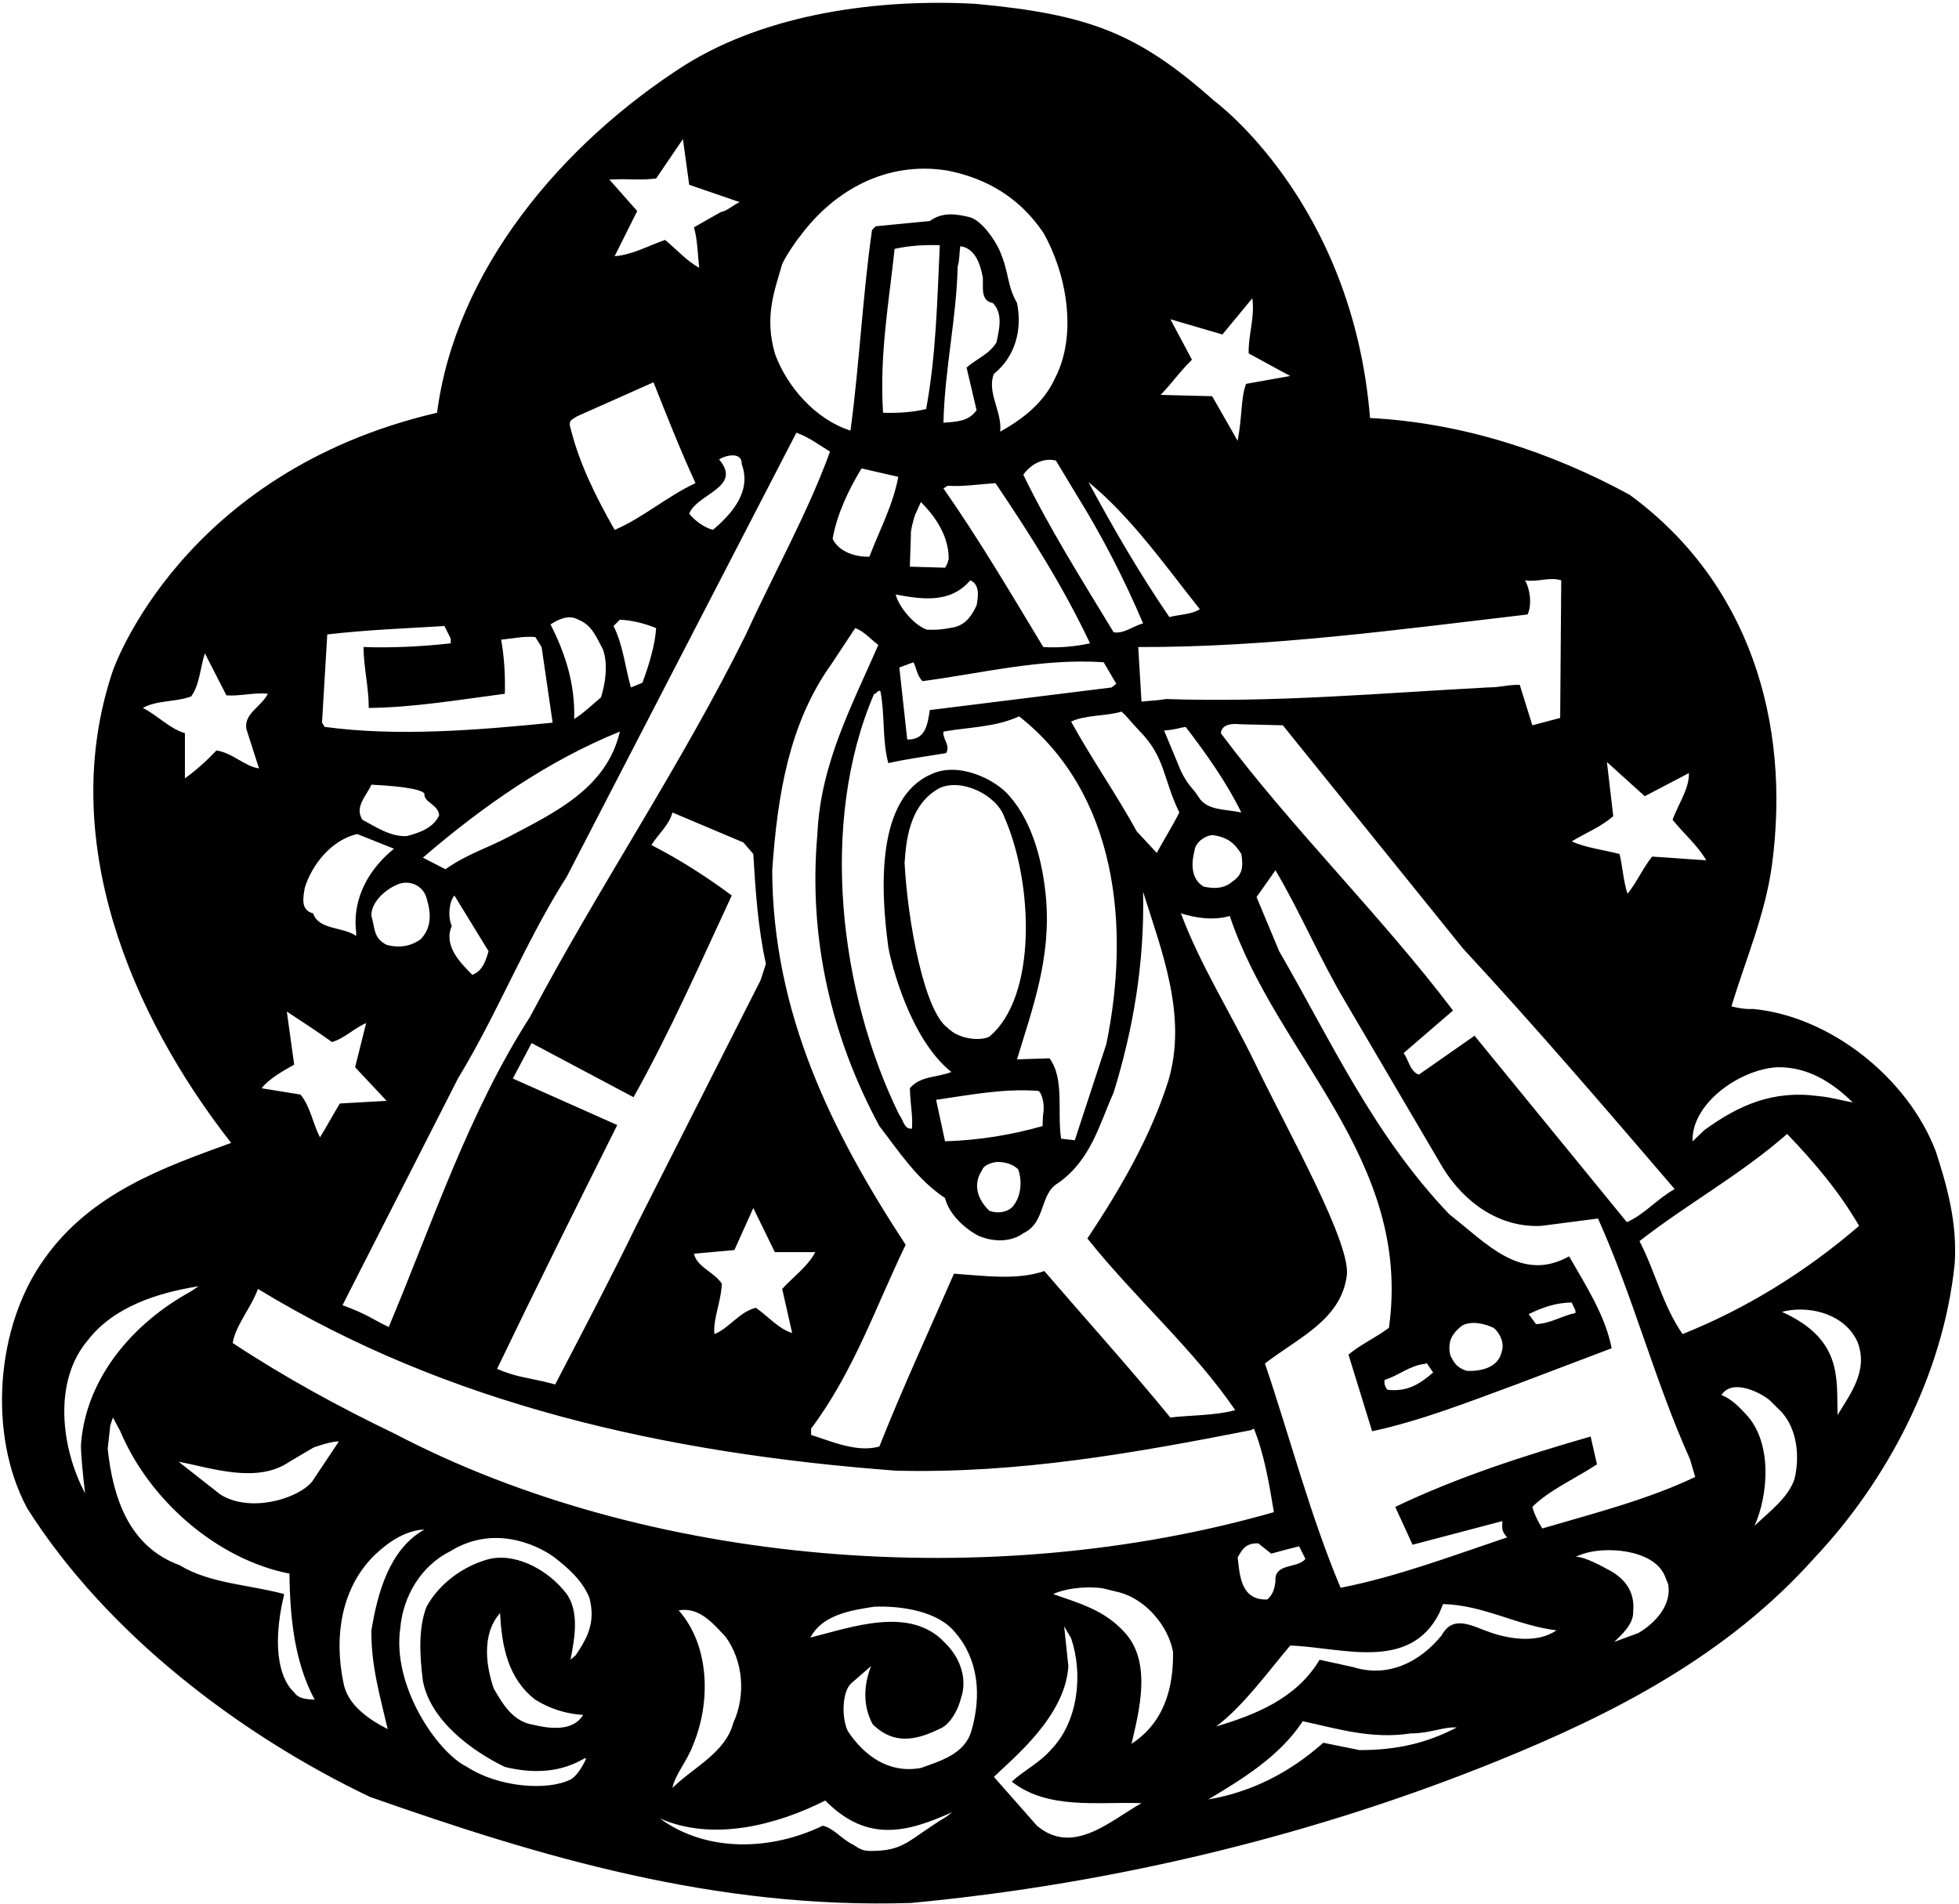 <?xml version="1.0" encoding="UTF-8"?>
<svg xmlns="http://www.w3.org/2000/svg" xmlns:xlink="http://www.w3.org/1999/xlink" width="537pt" height="522pt" viewBox="0 0 537 522" version="1.1">
<g id="surface1">
<path style=" stroke:none;fill-rule:nonzero;fill:rgb(0%,0%,0%);fill-opacity:1;" d="M 530.637 315.617 C 523.004 295.602 501.836 278.609 480.523 276.594 C 478.508 276.734 476.203 276.305 474.621 275.871 C 478.508 263.055 483.836 250.816 485.711 237.281 C 491.035 197.824 479.371 159.52 446.684 135.617 C 424.941 123.809 400.75 115.891 375.551 114.594 C 370.797 55.41 332.891 27.688 332.891 27.688 C 311.914 9.031 298.438 3.93 267.406 1.051 C 241.199 -0.391 210.598 3.57 187.773 17.824 C 153.934 39.426 124.848 74.129 119.809 113.152 C 49.32 129.566 30.887 184 30.887 184 C 15.48 229.938 35.855 278.176 63.359 313.312 C 44.781 320.078 25.055 326.992 12.238 344.992 C -1.152 363.422 -3.457 393.23 7.488 413.535 C 29.375 448.094 66.094 475.742 101.375 492.59 C 148.031 509.008 195.98 523.406 249.695 521.68 C 306.574 516.352 361.582 502.598 410.688 482.656 C 442.188 469.859 473.469 453.926 497.516 426.926 C 516.957 406.262 532.652 377.246 535.82 346.43 C 536.539 335.199 533.805 325.406 530.637 315.617 Z M 334.652 200.992 C 334.941 198.398 338.039 198.328 339.84 198.543 L 351.645 198.832 L 401.039 260.031 C 421.195 281.777 439.918 303.664 459.07 325.984 L 459.051 325.984 C 454.156 328.719 451.004 332.754 445.965 335.055 L 404.203 283.938 L 388.941 294.594 C 386.492 293.727 386.203 290.703 384.766 288.688 L 398.301 277.023 C 378.574 250.961 354.094 227.055 334.652 200.992 Z M 349.629 433.551 C 349.359 435.531 348.945 437.188 347.363 438.484 C 340.02 438.77 339.84 431.605 339.262 426.926 C 340.414 425.055 341.277 422.969 344.914 423.094 C 348.477 425.918 348.477 425.918 348.477 425.918 C 351.07 425.199 353.66 424.48 356.109 423.902 L 357.84 427.359 C 355.68 430.094 349.199 428.367 349.629 433.551 Z M 108.285 393.086 C 93.023 385.742 78.191 377.68 63.789 368.176 C 64.512 363.422 68.832 358.527 70.703 353.344 C 122.688 385.023 182.305 398.414 245.52 403.168 C 279.215 404.031 311.309 398.27 342.844 392.078 L 343.727 391.648 C 346.605 398.848 347.902 406.766 349.199 414.543 C 271.293 436.863 177.406 429.23 108.285 393.086 Z M 186.047 441.473 C 191.664 440.465 195.406 445 198.863 448.672 C 203.758 455.293 204.48 464.797 201.023 472.285 C 198.863 480.496 190.223 484.383 184.32 490.145 C 185.039 486.543 188.496 482.512 189.934 478.477 C 194.828 466.961 194.688 451.262 186.047 441.473 Z M 120.383 223.457 C 118.941 226.91 114.91 228.352 111.453 229.215 C 106.848 229.359 103.246 226.77 99.359 224.754 C 97.055 221.152 100.512 218.129 101.809 215.105 C 106.848 215.391 115.09 215.949 116.352 217.551 C 116.062 220 120.094 220.434 120.383 223.457 Z M 169.918 200.559 C 166.32 216.113 151.918 222.809 139.824 229.215 C 133.273 232.688 128.305 233.969 122.109 238.289 L 115.918 235.121 C 132.48 220.863 150.336 208.48 169.918 200.559 Z M 168.191 171.617 L 169.918 169.887 C 173.23 170.031 176.688 170.895 179.855 172.191 C 179.566 176.945 177.84 182.414 176.109 187.168 L 172.941 188.465 C 171.359 182.848 170.781 176.801 168.191 171.617 Z M 124.559 245.488 L 133.918 260.754 C 133.199 263.199 132.336 266.223 129.453 267.23 C 126 263.777 121.535 259.168 123.84 253.84 C 122.688 251.246 123.117 247.215 124.559 245.488 Z M 116.926 246.207 C 118.168 250.168 118.438 254.398 115.199 257.586 C 112.895 259.168 109.891 260.066 105.984 259.023 C 102.238 257.152 102.816 254.273 101.809 251.105 C 101.664 247.504 105.406 243.902 109.008 242.465 C 112.32 241.023 116.062 242.895 116.926 246.207 Z M 125.566 295.602 C 136.512 277.602 144 258.16 155.375 240.305 L 218.301 118.625 C 221.613 119.777 224.496 121.938 227.52 123.809 C 221.469 140.512 212.109 157.215 204.48 173.922 C 186.766 209.777 164.016 243.328 145.297 278.754 C 128.445 304.961 118.512 335.414 106.559 363.781 C 102.238 361.766 100.801 360.328 93.887 357.809 Z M 217.148 365.438 C 213.406 364.285 210.527 360.832 207.215 358.527 C 202.75 359.535 199.871 364.145 195.84 365.727 C 195.406 361.551 197.711 356.801 197.855 351.902 C 195.84 348.734 191.086 347.438 190.223 343.695 L 201.312 342.688 L 206.496 331.168 L 212.398 343.262 L 223.484 343.262 C 221.469 347.152 217.438 350.031 214.414 353.344 Z M 208.512 268.672 L 174.383 336.062 C 167.328 350.605 159.676 365.133 152.188 379.531 L 149.074 378.742 C 143.656 377.516 141.496 377.445 136.223 375.266 L 136.258 375.266 C 146.914 353.09 157.824 331.168 169.199 308.414 L 140.578 295.672 L 145.727 285.953 L 173.664 300.785 C 183.742 282.785 191.949 264.062 200.59 245.488 C 193.824 240.449 186.191 235.551 178.559 231.664 C 180.43 228.641 183.453 226.191 184.32 222.734 L 203.758 230.945 L 206.496 234.113 C 207.07 243.902 207.789 254.559 209.949 264.207 Z M 338.633 386.625 C 338.617 386.605 338.605 386.586 338.59 386.566 C 333.387 388.117 324.117 388.051 320.828 388.621 C 309.887 375.23 297.789 361.84 286.27 348.445 C 278.781 351.039 269.855 349.742 261.504 349.168 C 254.59 365.008 247.391 380.559 241.055 396.543 C 235.008 398.27 228.238 395.246 222.336 393.375 L 222.336 391.648 C 233.996 376.094 240.047 358.238 248.254 341.246 C 228.094 310.434 211.824 277.887 211.68 238.574 C 213.117 217.984 216.285 198.258 227.949 181.984 L 234.43 172.191 C 236.879 173.055 238.605 175.215 240.766 176.801 C 233.566 193.359 224.926 209.344 224.062 228.641 C 221.469 257.871 228.238 284.945 241.055 308.703 C 246.383 315.617 251.422 323.391 259.055 328.434 C 260.062 332.605 263.949 336.352 267.695 338.512 C 271.438 340.383 276.766 340.816 280.512 338.078 C 286.848 335.055 284.828 327.281 290.156 324.254 C 299.086 317.922 301.391 308.129 305.277 299.488 C 310.605 282.207 313.773 264.062 313.344 244.48 C 318.383 260.609 325.582 278.465 320.254 296.32 C 315.359 311.727 307.148 325.84 298.078 339.52 C 311.023 355.773 327.215 369.887 338.59 386.566 C 338.629 386.555 338.668 386.547 338.703 386.535 Z M 272.156 83.059 C 275.039 86.082 273.887 90.258 273.164 93.855 C 271.148 97.168 267.695 98.32 264.957 100.77 L 267.695 112.434 C 265.535 115.602 262.078 115.602 258.621 115.891 C 258.91 101.633 262.223 86.945 262.512 73.121 C 263.086 71.141 262.941 69.379 263.23 67.504 C 267.98 68.082 269.008 74.094 269.422 76.145 C 269.566 78.738 268.703 82.48 272.156 83.059 Z M 259.773 133.168 C 263.949 133.457 268.414 132.734 272.879 132.449 C 282.527 146.703 291.598 161.105 298.797 176.367 C 294.766 177.23 290.445 177.664 285.98 177.375 C 277.199 162.832 268.559 148.145 258.621 133.891 Z M 285.891 305.914 L 285.785 308.703 C 277.199 311.152 268.27 312.594 259.055 312.879 L 256.605 301.504 C 265.68 300.207 275.039 298.336 284.543 299.055 C 285.273 299.109 286.613 302.141 285.883 305.922 Z M 278.062 330.16 C 276.84 332.246 273.598 332.895 271.148 331.887 C 266.938 327.746 267.297 323.605 269.172 320.871 C 269.602 319.434 271.617 318.746 273.238 318.531 C 275.543 318.531 277.484 319.07 279.07 320.512 C 280.223 323.535 279.934 327.566 278.062 330.16 Z M 259.773 281.777 C 253.438 277.348 248.828 252.977 247.965 236.559 C 248.344 231.375 248.938 220.648 257.598 216.023 C 263.609 213.27 273.238 217.949 275.324 224.031 C 283.246 242.031 284.379 273.242 271.148 284.223 C 268.574 285.449 262.797 284.906 259.773 281.777 Z M 278.781 290.414 C 282.957 276.594 288.23 262.613 286.703 245.922 C 285.84 236.488 283.137 225.508 276.695 218.199 C 273.059 213.809 262.797 208.59 255.164 212.297 C 240.297 218.848 241.27 243.383 243.52 259.742 C 244.293 264.062 249.406 284.801 260.781 293.871 C 256.895 295.457 252.285 294.879 249.406 298.336 C 249.617 303.871 250.258 305.719 249.98 309.422 C 247.68 309.566 247.68 306.977 246.527 305.68 C 230.254 272.559 224.352 225.762 239.613 190.191 C 240.336 190.336 240.477 189.039 241.344 189.473 C 242.637 196.238 241.773 202.719 243.504 209.199 C 248.688 208.047 254.016 207.328 259.344 206.465 C 260.637 204.305 258.336 202.719 258.621 200.559 C 265.965 199.266 272.734 199.406 279.359 196.383 C 306.285 217.551 309.887 254.129 303.262 286.238 L 294.621 312.594 L 290.879 312.16 C 289.727 304.816 291.887 295.887 287.711 290.129 Z M 254.879 194.656 C 254.301 198.258 253.871 202.434 249.406 202.719 L 248.688 202.719 L 246.527 182.992 L 250.414 181.551 C 251.133 182.992 251.422 185.297 252.863 186.734 C 269.133 184.574 285.695 180.398 302.543 181.551 L 305.996 187.457 L 304.703 188.465 Z M 245.52 162.977 C 252.574 164.273 260.492 165.566 265.965 159.09 C 268.703 160.238 268.125 163.695 267.695 166 C 266.273 168.934 264.812 171.039 261.789 171.902 C 258.91 172.48 257.219 172.73 254.156 172.625 C 251.133 171.762 246.527 166.863 245.52 162.977 Z M 260.062 153.184 C 259.773 154.047 259.953 154.23 259.055 155.633 L 249.406 155.344 L 249.695 146.703 C 249.523 145.762 250.398 142.27 250.965 140.773 L 251.008 140.816 L 252.43 137.633 C 256.461 141.664 260.062 146.992 260.062 153.184 Z M 253.871 112.145 C 250.125 113.008 246.238 113.297 242.062 113.152 C 241.055 97.312 243.645 83.059 245.23 68.227 C 249.117 67.359 253.293 67.074 257.613 67.219 C 256.895 82.77 256.605 97.312 253.871 112.145 Z M 246.238 130.719 C 244.797 138.496 241.055 145.406 238.316 152.609 C 234.574 152.754 229.965 151.312 228.238 147.711 C 229.391 141.09 232.559 134.32 236.16 128.414 Z M 317.086 233.824 L 311.613 227.922 C 305.996 217.695 299.23 208.047 293.613 197.824 C 297.504 195.953 302.973 196.383 307.438 195.09 C 309.184 196.602 308.715 196.527 312.336 200.363 C 319.488 207.559 318.828 213.672 323.277 222.734 C 321.406 226.48 319.102 230.078 317.086 233.824 Z M 319.102 200.273 C 322.738 199.949 322.918 199.59 325.008 199.266 C 330.766 206.754 336.238 214.527 340.27 222.734 C 335.66 221.727 330.91 222.305 328.535 218.469 C 327.023 215.969 325.797 215.66 323.711 211.359 Z M 327.453 233.105 C 327.742 230.945 330.172 229.109 332.352 228.93 C 336.418 229.469 338.398 231.09 340.27 234.113 C 340.918 237.93 340.414 239.945 337.82 241.672 C 335.52 243.688 332.676 243.672 329.902 243.039 C 326.445 240.879 326.52 236.848 327.453 233.105 Z M 489.887 310.863 C 497.371 318.641 504.285 326.848 509.613 336.062 C 494.926 348.734 478.508 358.816 461.23 365.727 C 455.758 357.809 453.742 348.59 449.422 340.238 C 462.523 330.016 477.07 322.098 489.887 310.863 Z M 487.148 292.574 C 495.355 292.434 501.98 296.465 507.887 302.223 C 504.824 301.684 501.656 300.746 498.562 300.496 C 486.031 298.77 476.637 302.945 467.133 309.855 L 463.965 312.914 C 463.57 302.621 476.746 293.188 487.148 292.574 Z M 440.492 208.91 L 450.859 218.273 L 462.957 211.938 C 463.102 216.258 459.934 220.574 458.492 224.754 C 461.516 228.496 465.406 231.809 467.711 235.84 C 462.812 235.551 457.918 235.121 452.879 234.832 C 450.43 237.855 448.594 241.996 446.145 245.02 C 444.957 241.527 444.812 237.566 443.949 234.113 C 439.484 232.961 434.59 232.383 430.844 230.656 C 434.59 228.352 438.766 226.77 442.223 223.742 Z M 418.027 159.09 C 421.484 159.664 424.652 158.078 427.965 159.09 L 427.676 196.816 L 420.047 198.832 L 416.59 187.742 C 414.141 187.742 413.527 187.926 409.93 188.375 L 407.66 188.465 C 377.996 190.047 349.344 192.641 319.535 191.633 C 317.375 192.062 315.215 192.062 312.91 192.352 L 312.012 177.484 L 312.191 180.258 L 312.012 177.375 C 347.578 177.52 384.336 172.48 418.75 168.449 C 420.047 165.566 419.324 161.246 418.027 159.09 Z M 320.828 87.52 L 335.086 91.695 L 343.293 81.762 C 344.016 87.234 342.141 91.695 342.285 96.883 L 353.66 103.074 L 341.566 105.234 C 340.125 109.121 340.559 113.871 339.262 120.855 L 332.277 108.617 L 318.164 108.258 C 321.84 104.367 322.988 102.352 326.734 98.609 Z M 328.895 167.008 C 326.734 168.449 323.277 168.449 320.543 169.168 C 312.191 156.93 305.277 144.977 298.367 132.16 C 310.031 141.664 319.391 155.055 328.895 167.008 Z M 313.344 170.895 C 310.605 171.617 308.156 173.777 305.277 173.344 C 296.637 159.09 287.711 144.977 280.512 130.145 C 282.527 127.266 285.98 125.395 289.438 126.258 L 294.91 135.328 C 301.965 146.703 308.016 158.367 313.344 170.895 Z M 214.414 72.402 C 215.43 70.059 218.805 65.227 219.312 64.77 C 228.598 52.168 243.07 44.031 259.773 46.77 C 270.719 48.93 279.645 54.402 285.98 63.762 C 292.316 74.848 295.484 91.695 289.148 103.793 C 286.125 110.418 280.367 114.879 274.176 118.336 C 274.75 112.863 270.43 107.535 272.445 102.496 C 278.492 97.602 280.223 90.113 278.781 83.059 C 275.902 78.016 276.746 74.812 273.887 68.387 C 272.445 65.363 269.133 60.594 265.965 59.586 C 261.898 58.539 258.191 58.145 254.879 60.594 L 240.047 62.031 L 239.039 63.039 C 236.445 81.184 235.582 99.906 233.133 118.047 C 223.629 115.023 215.711 106.098 212.398 96.883 C 209.52 86.73 212.254 79.891 214.414 72.402 Z M 195.406 145.266 C 192.961 144.547 190.512 142.816 188.926 140.801 C 191.086 135.328 203.613 133.602 197.133 125.969 C 198.719 124.816 203.469 123.664 203.328 127.266 C 206.062 134.609 200.734 140.801 195.406 145.266 Z M 179.855 48.93 L 187.199 38.129 L 188.926 50.656 L 202.75 55.41 C 200.879 56.273 199.297 57.855 197.566 58.145 L 190.223 62.32 C 191.23 65.777 191.23 69.664 191.664 73.41 C 188.207 71.535 185.473 68.367 182.305 65.777 C 177.695 67.359 173.52 69.809 168.48 70.242 L 174.672 57.855 L 167.039 49.219 C 173.16 48.93 174.961 49.504 179.855 48.93 Z M 158.109 114.16 L 179.137 104.801 C 182.734 113.871 186.48 123.379 190.656 132.449 C 182.879 136.047 176.254 141.953 168.48 145.266 C 163.438 136.336 158.832 127.266 156.383 117.328 C 155.609 115.043 157.23 114.898 158.109 114.16 Z M 158.578 169.906 C 162.324 171.348 163.582 174.93 165.312 178.098 C 166.75 182.273 165.887 187.602 164.734 191.199 C 162.285 193.215 159.984 195.52 157.391 197.105 C 157.68 187.457 154.941 179.105 150.91 171.184 C 152.926 169.887 155.824 168.32 158.578 169.906 Z M 89.711 173.922 C 101.086 172.625 110.305 172.336 121.824 171.617 L 123.551 175.07 L 123.551 176.367 C 115.773 177.23 107.422 177.664 99.648 177.375 C 99.648 182.703 101.086 188.32 101.086 194.078 C 113.613 193.938 126.145 191.777 138.383 190.191 C 138.527 185.441 138.238 180.113 137.375 175.359 C 140.543 175.07 143.422 174.352 146.734 174.641 L 148.465 177.375 L 151.488 198.113 C 131.328 200.129 109.008 202 88.992 199.266 L 88.27 198.113 Z M 83.52 243.473 C 85.535 236.848 91.008 230.223 97.918 228.641 L 108 232.672 C 101.375 238 96.48 246.062 97.633 255.566 L 97.633 256.574 C 93.887 253.984 87.406 254.992 85.824 250.383 C 82.367 249.52 83.086 246.207 83.52 243.473 Z M 91.008 285.664 C 94.465 284.656 97.199 281.777 100.367 280.48 L 97.344 292.574 L 105.984 301.789 L 93.168 302.512 C 91.293 305.535 89.441 309.047 87.715 311.781 C 85.68 307.855 85.102 303.375 82.367 300.062 L 71.711 298.336 C 73.871 295.602 77.613 293.586 80.641 291.855 L 78.621 277.312 C 82.801 280.047 86.977 282.785 91.008 285.664 Z M 59.328 205.742 C 56.59 208.625 53.711 211.215 50.688 213.375 L 50.688 200.992 C 46.367 199.695 43.199 196.098 39.168 194.078 C 42.91 191.922 48.238 192.496 52.414 190.91 C 54.719 187.742 54.863 183.137 56.16 179.105 L 62.062 190.625 C 65.664 190.91 69.84 189.762 73.438 190.191 C 71.566 193.793 66.816 195.664 67.535 199.84 L 70.992 210.641 C 67.246 210.207 63.648 206.32 59.328 205.742 Z M 24.047 367.453 C 31.102 358.238 43.344 354.352 54.43 352.621 L 52.273 354.062 C 36.539 362.668 23.668 377.625 22.23 395.625 C 22.012 397.191 22.75 404.75 23.328 409.359 C 16.848 397.262 14.398 378.832 24.047 367.453 Z M 80.641 463.934 C 77.344 461.035 74.086 452.902 77.902 437.008 C 68.398 434.414 57.457 434.129 49.246 429.086 C 35.422 424.047 30.961 410.727 29.52 397.156 L 30.238 390.746 L 30.961 388.586 L 32.977 392.367 C 40.895 411.23 59.473 427.504 79.344 431.391 C 79.488 443.773 80.781 455.727 86.254 465.949 C 84.672 465.805 81.863 465.914 80.641 463.934 Z M 85.535 406.191 C 81.539 410.98 68.398 414.832 60.336 409.648 L 48.961 400.719 C 57.598 402.305 70.414 406.91 79.344 400.719 L 86.004 396.797 C 91.438 394.887 92.879 395.176 92.879 395.176 Z M 94.176 461.488 C 91.438 448.527 93.598 434.848 103.102 425.918 C 106.992 422.32 111.418 419.547 116.352 419.297 C 106.848 424.621 103.535 436.43 101.809 446.941 C 101.664 456.59 104.254 465.23 106.27 474.016 C 100.941 471.277 95.328 467.391 94.176 461.488 Z M 157.824 453.746 L 156.383 455.008 C 157.535 449.102 158.832 442.047 155.375 437.008 C 149.902 429.809 140.398 425.309 133.199 427.648 C 126.863 429.52 120.383 434.129 116.926 440.465 C 114.621 446.367 115.055 453.855 115.918 460.766 C 117.934 471.566 129.168 479.918 138.383 484.383 C 156.418 488.848 162.73 478.273 160.02 483.445 C 158.039 487.227 156.312 487.875 156.312 487.875 C 149.938 491.008 136.582 489.965 128.016 484.383 C 119.734 480.316 107.422 462.062 109.727 446.367 C 110.445 437.727 115.344 429.23 123.551 425.199 C 135.027 418.109 146.699 423.148 151.812 426.82 C 155.699 429.844 159.551 433.117 161.566 438.016 C 163.297 444.641 161.137 448.852 157.824 453.746 Z M 159.84 470.129 C 157.102 474.734 150.66 473.906 146.305 472.863 C 140.508 471.965 137.809 467.102 135.359 462.926 C 133.414 457.348 131.758 448.238 137.086 442.191 C 137.52 451.262 139.246 460.191 146.734 465.949 C 150.621 468.398 155.086 469.84 159.84 470.129 Z M 259.504 497.973 C 248.672 504.539 248.047 507.5 238.316 507.422 C 237.617 507.223 236.879 507.781 233.965 505.766 C 230.828 504.289 228.238 500.941 225.504 500.512 C 211.535 507.277 193.824 508 180.863 498.496 C 195.551 504.973 213.117 500.223 226.223 493.598 C 237.941 505.516 249.172 502.094 261.035 496.785 Z M 266.254 474.59 C 264.383 480.926 257.613 482.797 252.43 484.672 C 243.789 486.254 237.023 481.504 232.414 474.59 C 230.543 470.703 230.938 463.648 233.312 461.488 L 238.785 456.734 C 236.734 461.918 236.48 467.645 239.219 472.684 C 245.879 479.305 253.008 476.176 258.336 473.582 C 260.926 472 262.727 468.363 263.445 465.484 C 265.137 460.586 263.52 454.719 259.055 450.398 C 249.574 440.059 233.238 446.172 222.152 448.918 C 222.117 448.98 222.078 449.039 222.047 449.102 L 222.062 448.941 C 222.094 448.934 222.121 448.926 222.152 448.918 C 225.379 442.75 233.059 441.461 239.613 440.465 C 247.102 440.176 257.109 441.652 261.863 447.555 C 268.199 454.898 269.133 464.797 266.254 474.59 Z M 284.254 500.512 L 272.445 487.117 C 277.773 481.934 292.031 470.488 292.859 456.77 L 291.707 445.863 L 293.613 449.102 C 296.926 458.895 295.629 472 287.996 479.773 C 284.828 483.375 280.797 485.246 277.344 488.414 C 287.277 496.191 300.812 493.887 312.91 494.32 C 304.414 499.07 294.191 508.863 284.254 500.512 Z M 310.176 478.047 C 312.191 469.262 315.934 455.582 308.156 447.375 C 302.688 441.328 295.629 439.457 288.719 437.008 C 291.309 435.711 296.766 434.723 302.145 435.387 L 307.008 436.574 C 314.207 438.59 320.254 445.789 321.551 452.848 C 321.695 462.496 319.246 472.145 310.176 478.047 Z M 372.672 479.773 L 362.734 477.758 C 353.52 485.969 343.008 491.293 331.199 493.309 C 340.559 487.695 350.781 481.504 357.117 471.855 C 366.477 473.871 375.98 476.859 386.672 475.203 C 391.855 475.238 395.855 473.293 399.309 473.582 C 390.957 477.902 382.895 479.773 372.672 479.773 Z M 408.957 447.664 C 403.703 445.934 398.445 442.336 395.133 448.383 C 389.23 455.582 380.59 460.047 370.941 457.023 L 361.727 455.008 C 355.391 465.664 344.016 470.129 333.359 473.293 C 340.559 467.969 347.469 458.465 353.66 451.117 C 367.629 451.551 386.352 458.465 394.559 442.191 L 395.566 439.742 C 406.797 440.031 415.871 445.648 426.672 446.941 C 421.629 450.398 414.438 449.465 408.957 447.664 Z M 449.133 447.664 L 442.508 450.109 C 444.238 448.383 447.84 445.359 447.691 441.758 C 448.125 437.152 446.219 433.48 441.789 430.816 C 439.574 429.645 434.75 426.801 431.891 426.766 L 433.617 426.098 C 439.699 423.832 453.004 424.586 456.277 431.824 L 457.25 434.219 C 458.422 439.961 453.598 445.07 449.133 447.664 Z M 422.781 419.008 C 421.773 417.422 420.621 415.262 420.047 413.102 C 424.652 408.496 431.855 405.328 437.758 401.438 L 436.027 393.809 C 418.027 398.992 399.598 404.895 382.461 413.102 L 387.215 423.473 L 411.84 416.992 C 411.656 419.547 411.84 419.906 413.133 421.453 C 398.156 426.496 382.895 432.254 367.484 435.277 C 359.133 415.406 353.66 394.238 346.75 373.789 C 355.645 366.891 367.312 361.973 369.105 350.176 C 370.977 341.785 353.23 310.574 344.016 291.426 C 337.391 277.742 329.039 264.641 323.711 250.383 C 327.742 251.68 332.781 252.398 337.102 251.105 C 349.918 289.406 387.215 317.633 380.734 364 C 377.133 366.734 373.102 368.465 369.645 371.344 L 376.125 392.367 C 389.52 389.488 402.621 384.305 415.582 379.551 L 441.789 369.613 C 440.062 360.688 434.734 352.48 430.125 344.414 C 416.879 351.758 407.52 340.816 397.293 332.895 C 376.414 311.008 364.895 285.375 350.637 260.754 L 344.445 245.922 L 349.629 238.574 C 356.543 250.238 361.871 263.055 368.926 274.863 L 395.566 320.223 C 401.469 329.727 411.117 336.641 422.492 336.062 L 438.047 334.047 C 447.691 355.504 453.598 378.543 463.246 400 L 464.684 404.895 C 451.727 411.086 437.035 414.832 422.781 419.008 Z M 390.562 373.898 L 391.121 373.719 L 392.848 376.258 C 388.816 379.75 385.559 381.566 380.301 380.992 C 379.727 380.27 379.312 379.262 379.582 378.254 C 383.184 377.246 386.387 374.332 390.562 373.898 Z M 400.75 363.422 C 403.34 361.984 406.941 362.848 409.391 364 C 410.973 365.152 412.52 368.156 411.656 370.516 C 410.793 374.691 406.438 375.988 402.047 375.809 C 399.238 374.906 398.59 373.504 397.582 371.633 C 396.539 367.348 398.59 365.152 400.75 363.422 Z M 419.039 360.254 C 422.637 358.527 426.383 357.086 430.844 357.086 L 431.855 359.246 L 431.855 359.969 C 428.109 360.688 425.086 362.848 421.055 362.992 Z M 491.902 405.473 C 490.172 410.656 484.844 414.543 480.957 418.285 C 484.699 409.934 485.996 395.391 478.508 387.613 C 476.492 385.453 474.477 383.438 471.887 382.43 C 474.91 377.68 483.027 381.98 485.223 383.98 L 488.445 387.184 C 492.766 392.078 493.34 399.566 491.902 405.473 Z M 503.711 387.902 C 503.422 377.824 505.148 367.203 488.48 359.645 L 489.633 359.355 C 496.941 357.988 505.867 360.543 509.18 367.887 C 512.203 375.664 507.309 382 503.711 387.902 "/>
</g>
</svg>
